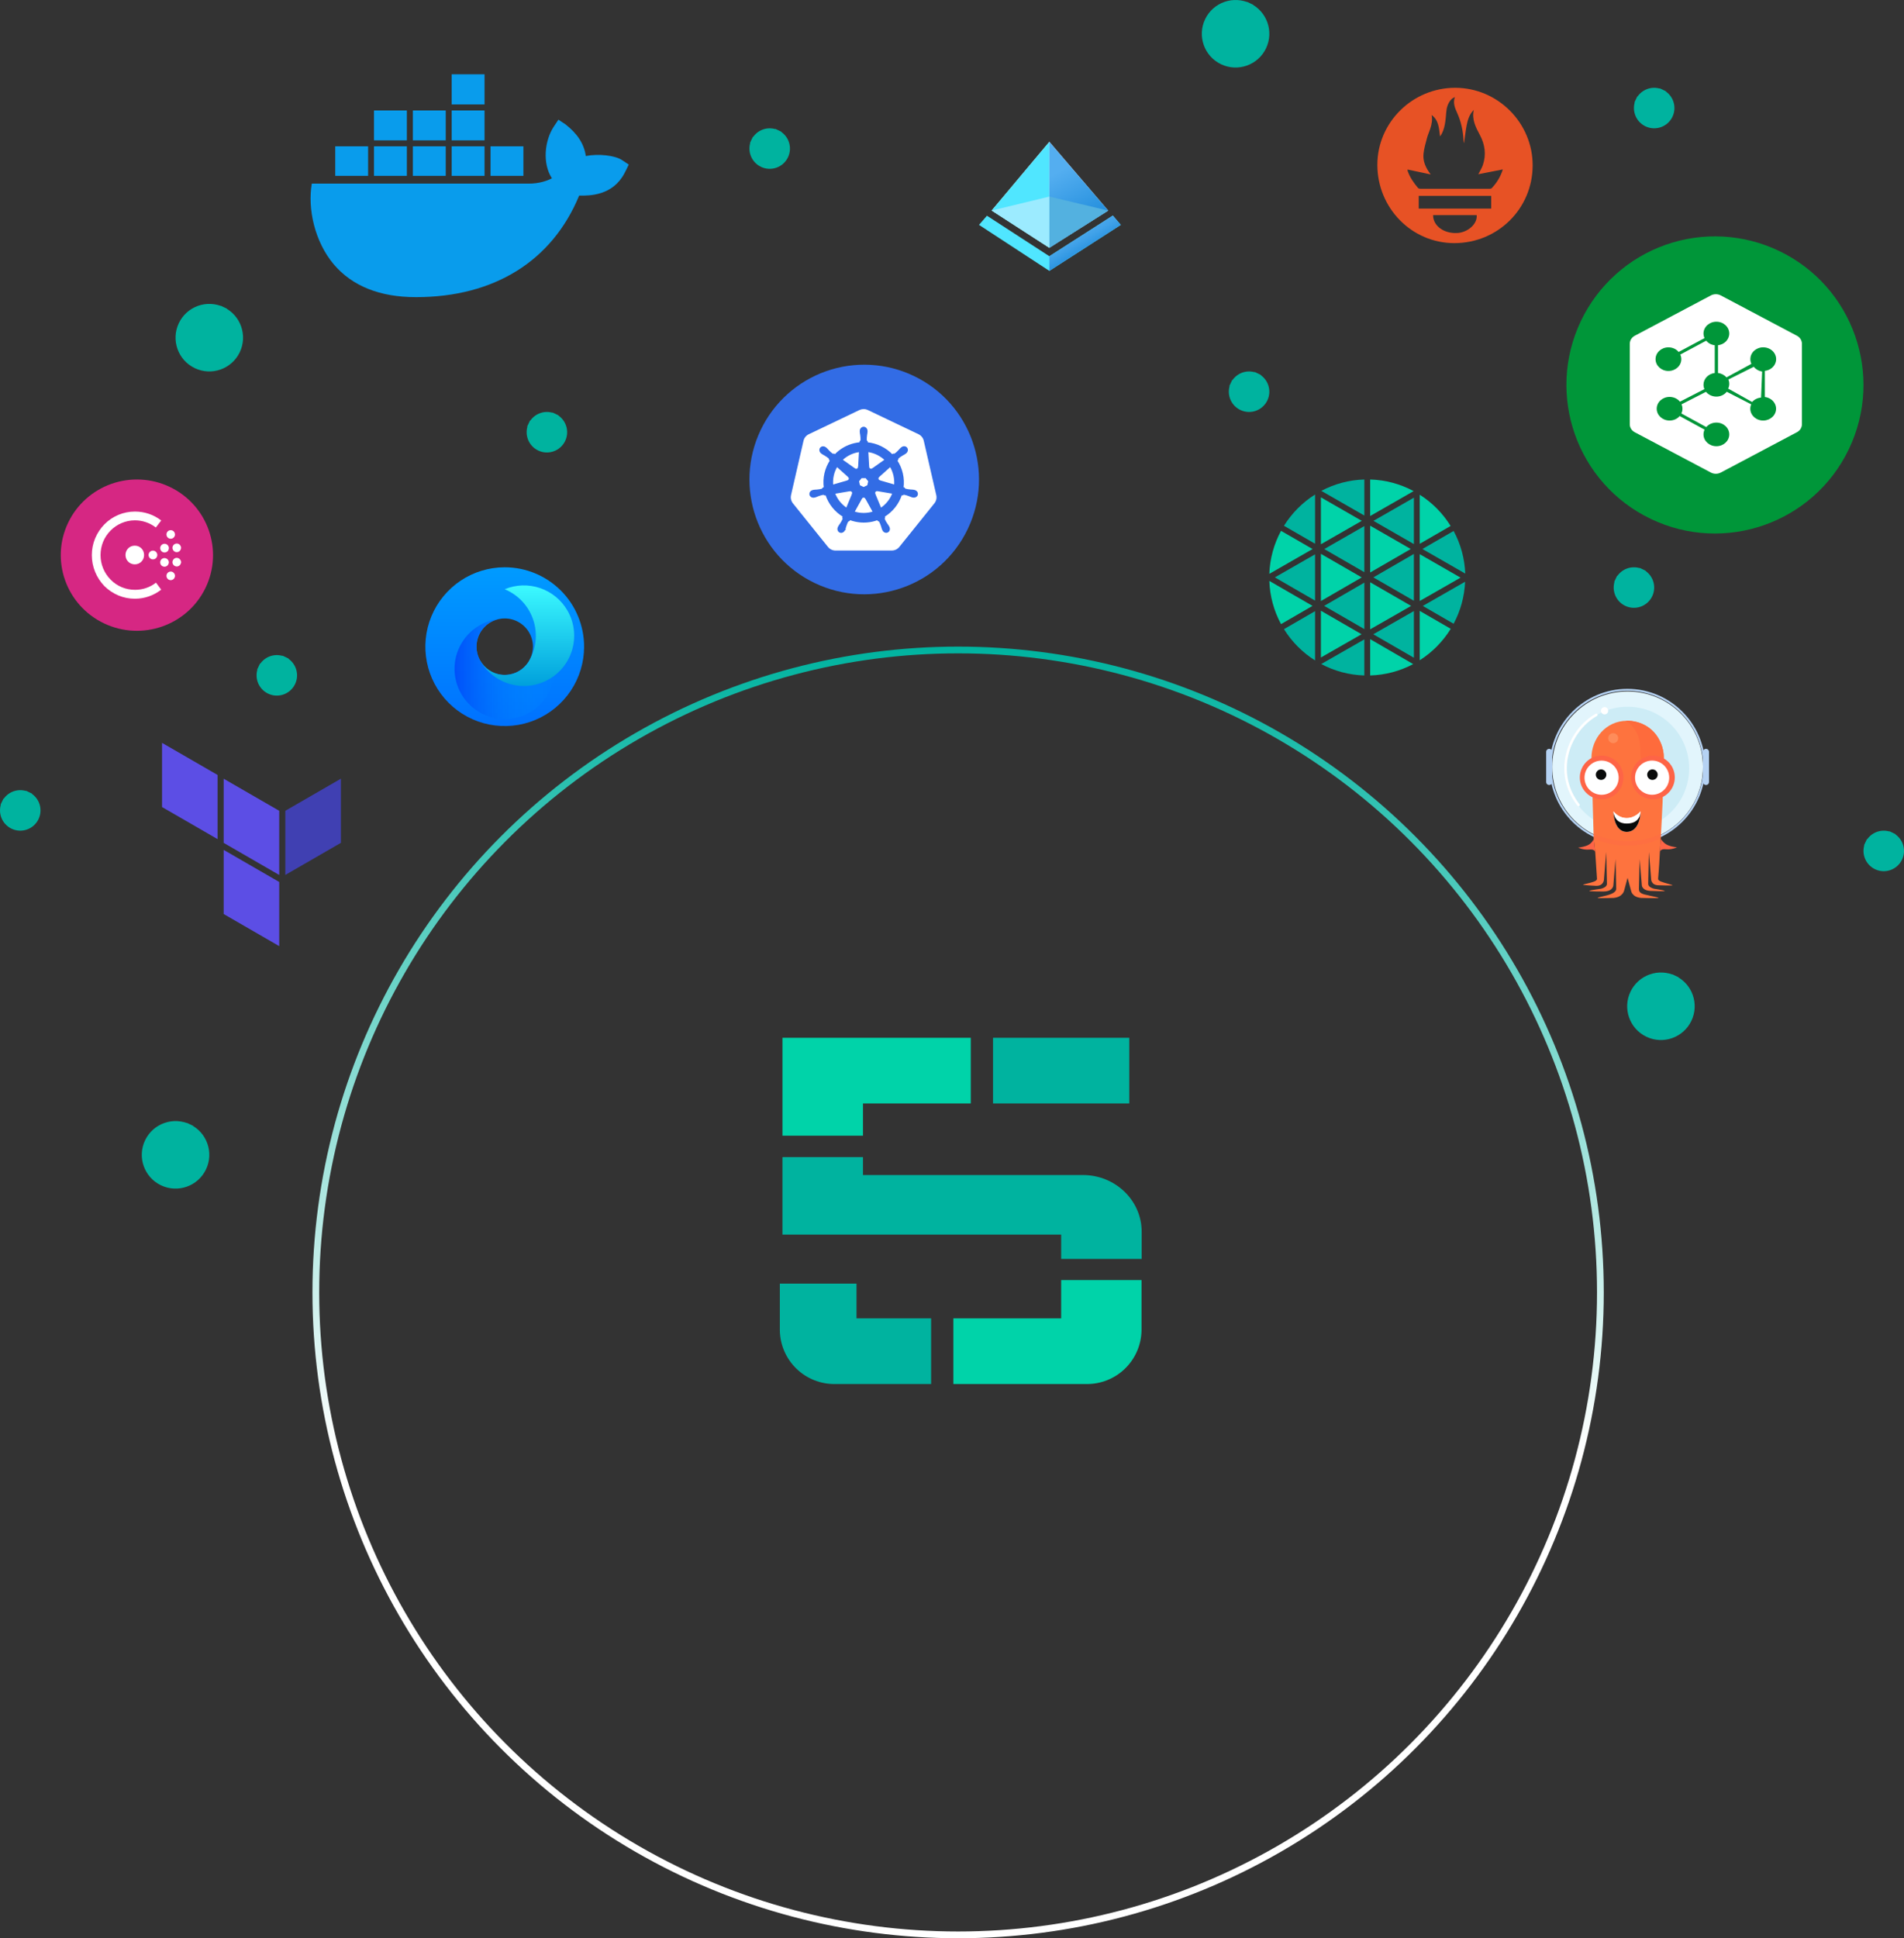 <svg width="100%" viewBox="0 0 282 287" fill="none" xmlns="http://www.w3.org/2000/svg">
  <rect x="0" y="0" width="282" height="287" fill="#333333" stroke="none"/>
  <style>
    .colorMode1 {
      stop-color: #fff
    }
  </style>
  <path
    d="M215.523 13C221.83 13.001 227.008 18.185 227 24.491C226.992 30.893 221.836 36.005 215.391 36C209.09 35.995 203.996 30.806 204 24.398C204.004 18.131 209.193 12.999 215.523 13ZM212.036 17.036C212.181 17.753 212.04 18.423 211.826 19.081C211.678 19.537 211.473 19.976 211.351 20.438C211.15 21.199 210.921 21.965 210.837 22.743C210.717 23.863 211.153 24.849 211.9 25.829L208.467 25.101C208.473 25.21 208.467 25.252 208.479 25.287C208.804 26.25 209.377 27.062 210.019 27.827C210.086 27.908 210.241 27.95 210.356 27.95C213.779 27.956 217.202 27.956 220.625 27.952C220.732 27.951 220.873 27.931 220.938 27.862C221.672 27.085 222.233 26.199 222.584 25.084L218.949 25.801C219.189 25.327 219.463 24.911 219.62 24.453C220.158 22.888 219.935 21.374 219.163 19.947C218.543 18.802 217.971 17.661 218.28 16.28C217.626 16.932 217.374 17.762 217.215 18.616C217.058 19.458 216.965 20.313 216.844 21.167C216.826 21.141 216.804 21.122 216.8 21.1C216.786 21.011 216.773 20.92 216.768 20.83C216.694 19.43 216.423 18.082 215.851 16.794C215.514 16.036 215.143 15.261 215.49 14.357C215.255 14.482 215.043 14.606 214.89 14.784C214.436 15.313 214.248 15.948 214.2 16.644C214.158 17.238 214.102 17.835 213.993 18.42C213.878 19.034 213.695 19.636 213.286 20.2C213.121 18.995 213.102 17.802 212.036 17.036ZM220.862 29.007H210.125V30.887H220.862V29.007ZM212.254 31.858C212.245 33.424 213.827 34.59 215.783 34.505C217.403 34.435 218.837 33.151 218.714 31.858H212.254Z"
    fill="#E75225" />
  <circle cx="141.905" cy="191.372" r="95.128" stroke="url(#paint0_linear_12903_18518)" />
  <path d="M167.256 153.667H147.076V163.388H167.256V153.667Z" fill="#00B39F" />
  <path
    d="M169.093 186.416V182.388C169.093 177.749 165.191 173.989 160.382 173.989H127.814V171.339H115.891V182.815H157.169V186.416H169.093Z"
    fill="#00B39F" />
  <path d="M127.814 168.164V163.388H143.781V153.667H115.891V168.164H127.814Z" fill="#00D3A9" />
  <path
    d="M157.168 189.542V195.214H141.201V204.935H160.873C163.009 204.969 165.071 204.154 166.608 202.67C168.144 201.186 169.03 199.153 169.07 197.017V189.542H157.168Z"
    fill="#00D3A9" />
  <path
    d="M126.857 190.066V195.214H137.906V204.935H123.699C121.563 204.968 119.5 204.154 117.964 202.67C116.428 201.186 115.542 199.153 115.502 197.017V190.066H126.857Z"
    fill="#00B39F" />
  <path fill-rule="evenodd" clip-rule="evenodd"
    d="M244.503 76.838C233.546 71.593 228.916 58.457 234.161 47.499C236.68 42.237 241.186 38.191 246.687 36.251C252.189 34.312 258.236 34.637 263.497 37.156C274.454 42.402 279.084 55.538 273.839 66.496C268.594 77.454 255.459 82.084 244.503 76.838V76.838Z"
    fill="#009639" />
  <path
    d="M259.749 54.31L255.989 56.193C256.086 56.407 256.126 56.651 256.118 56.895C256.11 57.123 256.054 57.345 255.957 57.544L259.507 59.523C259.829 59.154 260.304 58.91 260.827 58.873L260.989 55.019C260.948 55.012 260.916 55.004 260.876 54.997C260.401 54.894 260.014 54.643 259.749 54.31Z"
    fill="white" />
  <path
    d="M266.134 49.71L254.88 43.752C254.421 43.501 253.849 43.501 253.382 43.752L242.136 49.71C241.669 49.954 241.387 50.404 241.387 50.899V62.816C241.379 63.06 241.452 63.296 241.581 63.503C241.709 63.71 241.903 63.887 242.128 64.005L253.382 69.964C253.841 70.215 254.413 70.215 254.88 69.964L266.134 64.005C266.601 63.761 266.883 63.311 266.883 62.816V50.899C266.883 50.412 266.601 49.954 266.134 49.71ZM261.449 58.792C262.487 58.947 263.196 59.848 263.027 60.8C262.858 61.753 261.875 62.403 260.837 62.248C259.798 62.093 259.09 61.192 259.259 60.239C259.283 60.106 259.324 59.988 259.372 59.87L255.749 58.01C255.403 58.445 254.839 58.726 254.212 58.726C253.584 58.726 253.02 58.445 252.674 58.017L249.051 59.87C249.14 60.069 249.188 60.291 249.188 60.52C249.188 60.771 249.132 61.007 249.027 61.221L252.714 63.237C253.06 62.831 253.608 62.573 254.212 62.573C255.266 62.573 256.119 63.355 256.119 64.323C256.119 65.29 255.266 66.073 254.212 66.073C253.157 66.073 252.304 65.29 252.304 64.323C252.304 64.072 252.36 63.835 252.465 63.621L248.778 61.605C248.431 62.011 247.892 62.27 247.28 62.27C246.226 62.27 245.372 61.487 245.372 60.52C245.372 59.553 246.226 58.77 247.28 58.77C247.908 58.77 248.472 59.051 248.818 59.479L252.44 57.618C252.352 57.419 252.304 57.197 252.304 56.968C252.304 56.075 253.028 55.344 253.97 55.233V51.12C253.455 51.061 253.004 50.81 252.698 50.449L248.866 52.501C248.963 52.708 249.019 52.944 249.019 53.181C249.019 54.148 248.166 54.931 247.111 54.931C246.057 54.931 245.203 54.148 245.203 53.181C245.203 52.213 246.057 51.431 247.111 51.431C247.731 51.431 248.278 51.696 248.625 52.117L252.457 50.065C252.36 49.858 252.304 49.622 252.304 49.385C252.304 48.418 253.157 47.635 254.212 47.635C255.266 47.635 256.119 48.418 256.119 49.385C256.119 50.279 255.395 51.01 254.453 51.12V55.233C254.96 55.292 255.411 55.536 255.709 55.883L259.396 53.875C259.251 53.565 259.203 53.21 259.275 52.848C259.476 51.896 260.475 51.276 261.513 51.46C262.552 51.645 263.228 52.56 263.027 53.513C262.866 54.273 262.189 54.827 261.392 54.916V58.777C261.409 58.785 261.433 58.792 261.449 58.792Z"
    fill="white" />
  <path fill-rule="evenodd" clip-rule="evenodd"
    d="M120.661 86.33C112.195 82.276 108.617 72.126 112.67 63.658C114.616 59.592 118.098 56.466 122.349 54.967C126.601 53.468 131.273 53.72 135.339 55.666C143.805 59.72 147.383 69.87 143.33 78.338C139.277 86.805 129.128 90.383 120.661 86.33V86.33Z"
    fill="#326CE5" />
  <path
    d="M127.84 60.575C127.649 60.585 127.462 60.632 127.29 60.714L119.785 64.3C119.591 64.393 119.42 64.528 119.286 64.695C119.151 64.862 119.057 65.057 119.009 65.266L117.157 73.32C117.114 73.506 117.11 73.698 117.143 73.886C117.177 74.073 117.248 74.252 117.352 74.412C117.377 74.451 117.405 74.489 117.434 74.525L122.628 80.984C122.763 81.151 122.933 81.286 123.127 81.378C123.322 81.471 123.535 81.519 123.75 81.519L132.08 81.517C132.296 81.517 132.509 81.469 132.703 81.377C132.897 81.284 133.068 81.15 133.202 80.983L138.395 74.523C138.53 74.356 138.624 74.161 138.672 73.952C138.72 73.744 138.72 73.527 138.672 73.319L136.818 65.264C136.77 65.055 136.675 64.86 136.541 64.693C136.406 64.526 136.236 64.391 136.042 64.298L128.536 60.714C128.319 60.611 128.08 60.563 127.84 60.575V60.575Z"
    fill="white" />
  <path
    d="M127.914 63.316C127.666 63.316 127.465 63.54 127.465 63.815C127.465 63.819 127.466 63.824 127.466 63.828C127.466 63.865 127.464 63.91 127.465 63.943C127.471 64.102 127.506 64.224 127.527 64.37C127.564 64.683 127.596 64.943 127.577 65.185C127.558 65.276 127.49 65.359 127.431 65.417L127.42 65.607C127.15 65.63 126.879 65.671 126.608 65.732C125.442 65.997 124.437 66.598 123.673 67.409C123.623 67.375 123.537 67.313 123.511 67.294C123.431 67.305 123.349 67.329 123.244 67.268C123.043 67.132 122.86 66.946 122.638 66.721C122.537 66.613 122.463 66.51 122.343 66.407C122.315 66.383 122.273 66.351 122.243 66.327C122.149 66.252 122.037 66.213 121.93 66.209C121.792 66.204 121.659 66.258 121.572 66.367C121.417 66.561 121.467 66.858 121.682 67.03C121.684 67.031 121.687 67.033 121.689 67.034C121.719 67.058 121.755 67.089 121.782 67.109C121.91 67.204 122.027 67.252 122.155 67.327C122.423 67.493 122.646 67.631 122.823 67.797C122.892 67.87 122.904 68 122.913 68.056L123.057 68.184C122.286 69.344 121.929 70.777 122.14 72.237L121.952 72.291C121.902 72.355 121.832 72.456 121.759 72.486C121.528 72.559 121.268 72.586 120.954 72.619C120.806 72.631 120.679 72.624 120.523 72.653C120.488 72.66 120.44 72.672 120.403 72.681C120.402 72.681 120.4 72.682 120.399 72.682C120.397 72.683 120.394 72.683 120.392 72.684C120.128 72.748 119.957 72.991 120.012 73.231C120.067 73.471 120.326 73.617 120.592 73.559C120.594 73.559 120.597 73.559 120.599 73.558C120.602 73.558 120.604 73.556 120.607 73.555C120.644 73.547 120.691 73.538 120.723 73.53C120.877 73.488 120.988 73.428 121.127 73.375C121.424 73.268 121.67 73.179 121.91 73.145C122.01 73.137 122.115 73.207 122.168 73.236L122.364 73.202C122.814 74.599 123.759 75.728 124.954 76.437L124.873 76.633C124.902 76.709 124.935 76.812 124.913 76.887C124.825 77.113 124.676 77.351 124.506 77.617C124.424 77.74 124.339 77.836 124.265 77.976C124.247 78.01 124.225 78.062 124.208 78.097C124.092 78.344 124.177 78.629 124.399 78.736C124.622 78.843 124.899 78.73 125.019 78.482C125.019 78.482 125.019 78.482 125.02 78.481C125.02 78.481 125.019 78.481 125.02 78.48C125.037 78.445 125.061 78.399 125.075 78.366C125.139 78.22 125.16 78.095 125.205 77.954C125.324 77.656 125.389 77.343 125.553 77.147C125.597 77.094 125.67 77.073 125.746 77.053L125.848 76.869C126.89 77.269 128.057 77.376 129.223 77.112C129.488 77.051 129.745 76.973 129.993 76.879C130.022 76.93 130.075 77.028 130.089 77.052C130.166 77.077 130.25 77.09 130.319 77.191C130.441 77.4 130.525 77.648 130.627 77.947C130.672 78.088 130.694 78.213 130.757 78.358C130.772 78.392 130.796 78.438 130.813 78.474C130.933 78.722 131.211 78.836 131.434 78.728C131.656 78.621 131.741 78.337 131.625 78.09C131.608 78.054 131.584 78.002 131.566 77.969C131.492 77.828 131.408 77.734 131.326 77.611C131.155 77.345 131.014 77.124 130.927 76.898C130.891 76.781 130.933 76.708 130.962 76.633C130.945 76.613 130.908 76.503 130.887 76.451C132.13 75.718 133.046 74.546 133.477 73.194C133.535 73.203 133.636 73.221 133.668 73.227C133.736 73.183 133.798 73.124 133.92 73.134C134.16 73.169 134.406 73.258 134.703 73.365C134.841 73.417 134.953 73.479 135.106 73.52C135.139 73.529 135.185 73.537 135.222 73.545C135.225 73.546 135.228 73.547 135.231 73.548C135.233 73.548 135.236 73.548 135.238 73.549C135.504 73.606 135.763 73.46 135.818 73.221C135.872 72.981 135.702 72.737 135.437 72.673C135.399 72.665 135.344 72.65 135.307 72.643C135.151 72.613 135.023 72.62 134.876 72.608C134.562 72.575 134.302 72.549 134.071 72.476C133.976 72.439 133.909 72.327 133.877 72.281L133.695 72.228C133.789 71.548 133.764 70.839 133.601 70.131C133.437 69.416 133.147 68.762 132.76 68.185C132.806 68.143 132.894 68.065 132.919 68.042C132.926 67.962 132.92 67.877 133.003 67.788C133.18 67.622 133.403 67.484 133.671 67.319C133.799 67.244 133.917 67.195 134.045 67.101C134.074 67.079 134.113 67.046 134.144 67.021C134.359 66.849 134.409 66.553 134.254 66.359C134.099 66.165 133.799 66.147 133.584 66.319C133.553 66.343 133.512 66.374 133.484 66.398C133.364 66.502 133.289 66.604 133.188 66.712C132.966 66.937 132.783 67.125 132.582 67.26C132.495 67.311 132.367 67.293 132.309 67.29L132.139 67.412C131.164 66.39 129.838 65.737 128.41 65.61C128.406 65.55 128.4 65.442 128.399 65.409C128.341 65.354 128.27 65.306 128.252 65.185C128.233 64.943 128.265 64.683 128.303 64.37C128.324 64.224 128.359 64.102 128.365 63.943C128.366 63.907 128.364 63.854 128.364 63.815C128.364 63.54 128.162 63.316 127.914 63.316H127.914ZM127.352 66.8L127.219 69.157L127.209 69.161C127.2 69.372 127.026 69.541 126.813 69.541C126.726 69.541 126.646 69.513 126.58 69.465L126.576 69.467L124.644 68.097C125.238 67.513 125.998 67.082 126.873 66.883C127.033 66.847 127.193 66.82 127.352 66.8ZM128.478 66.8C129.5 66.926 130.445 67.389 131.169 68.098L129.249 69.459L129.243 69.456C129.072 69.581 128.832 69.55 128.7 69.383C128.645 69.315 128.617 69.235 128.613 69.154L128.611 69.153L128.478 66.8ZM123.944 68.977L125.708 70.555L125.706 70.565C125.865 70.703 125.889 70.943 125.756 71.11C125.701 71.178 125.629 71.224 125.55 71.245L125.548 71.253L123.287 71.906C123.172 70.853 123.42 69.83 123.944 68.977ZM131.873 68.978C132.135 69.403 132.333 69.877 132.451 70.392C132.568 70.9 132.597 71.408 132.549 71.898L130.276 71.243L130.275 71.234C130.071 71.178 129.946 70.971 129.993 70.763C130.013 70.678 130.058 70.606 130.119 70.553L130.118 70.548L131.873 68.978H131.873ZM127.553 70.677H128.275L128.724 71.239L128.563 71.939L127.914 72.251L127.264 71.938L127.102 71.237L127.553 70.677ZM129.87 72.599C129.9 72.597 129.931 72.6 129.961 72.605L129.965 72.6L132.304 72.996C131.961 73.958 131.306 74.791 130.431 75.348L129.523 73.155L129.526 73.151C129.442 72.958 129.526 72.73 129.718 72.638C129.767 72.614 129.818 72.601 129.87 72.599H129.87ZM125.941 72.608C126.119 72.611 126.28 72.734 126.321 72.916C126.34 73.001 126.331 73.086 126.299 73.16L126.306 73.169L125.407 75.34C124.567 74.801 123.898 73.994 123.54 73.004L125.859 72.61L125.863 72.615C125.889 72.61 125.915 72.608 125.941 72.608V72.608ZM127.9 73.559C127.962 73.557 128.025 73.57 128.085 73.599C128.164 73.636 128.225 73.696 128.263 73.768H128.271L129.415 75.833C129.266 75.883 129.114 75.925 128.958 75.961C128.083 76.159 127.212 76.099 126.423 75.83L127.563 73.769H127.565C127.633 73.641 127.763 73.564 127.9 73.559Z"
    fill="#326CE5" stroke="#326CE5" stroke-width="0.25" />
  <path fill-rule="evenodd" clip-rule="evenodd"
    d="M15.409 92.304C9.792 89.633 7.419 82.944 10.108 77.365C11.399 74.685 13.708 72.625 16.528 71.637C19.348 70.65 22.448 70.815 25.145 72.098C30.761 74.769 33.134 81.458 30.445 87.038C27.757 92.618 21.025 94.975 15.409 92.304V92.304Z"
    fill="#D62783" />
  <path fill-rule="evenodd" clip-rule="evenodd"
    d="M19.964 83.567C19.19 83.567 18.588 82.961 18.588 82.181C18.588 81.401 19.19 80.795 19.964 80.795C20.738 80.795 21.34 81.401 21.34 82.181C21.34 82.961 20.738 83.567 19.964 83.567"
    fill="white" />
  <path fill-rule="evenodd" clip-rule="evenodd"
    d="M22.653 82.831C22.309 82.831 22.008 82.549 22.008 82.181C22.008 81.834 22.287 81.531 22.653 81.531C22.997 81.531 23.298 81.813 23.298 82.181C23.298 82.549 22.997 82.831 22.653 82.831V82.831ZM24.975 83.437C24.889 83.783 24.545 83.978 24.201 83.891C23.857 83.805 23.663 83.458 23.749 83.112C23.835 82.766 24.179 82.57 24.523 82.657C24.845 82.743 25.061 83.046 24.996 83.393C24.996 83.393 24.996 83.415 24.975 83.436L24.975 83.437ZM24.523 81.79C24.179 81.877 23.835 81.66 23.749 81.314C23.663 80.967 23.878 80.621 24.222 80.534C24.566 80.447 24.91 80.664 24.996 81.011C25.017 81.097 25.017 81.184 24.996 81.27C24.974 81.509 24.802 81.725 24.523 81.79H24.523ZM26.802 83.35C26.737 83.696 26.414 83.934 26.07 83.87C25.726 83.805 25.49 83.48 25.554 83.133C25.619 82.787 25.941 82.548 26.285 82.613C26.608 82.678 26.845 82.981 26.823 83.306C26.802 83.328 26.802 83.328 26.802 83.35H26.802ZM26.287 81.748C25.943 81.813 25.62 81.575 25.556 81.228C25.491 80.882 25.727 80.556 26.072 80.492C26.416 80.427 26.738 80.665 26.803 81.011C26.803 81.076 26.824 81.12 26.803 81.184C26.781 81.466 26.566 81.704 26.287 81.748ZM25.835 85.581C25.663 85.885 25.276 85.993 24.975 85.82C24.674 85.646 24.566 85.256 24.738 84.953C24.91 84.65 25.298 84.542 25.599 84.715C25.814 84.845 25.942 85.083 25.921 85.321C25.9 85.408 25.878 85.495 25.835 85.581V85.581ZM25.599 79.69C25.298 79.864 24.91 79.755 24.738 79.452C24.567 79.149 24.674 78.759 24.975 78.586C25.276 78.412 25.663 78.521 25.835 78.824C25.9 78.954 25.921 79.062 25.921 79.192C25.9 79.387 25.792 79.582 25.599 79.69"
    fill="white" />
  <path
    d="M19.985 88.657C18.265 88.657 16.674 87.985 15.449 86.772C14.266 85.538 13.6 83.913 13.6 82.202C13.6 80.469 14.266 78.867 15.47 77.632C16.674 76.419 18.287 75.748 19.985 75.748C21.405 75.748 22.759 76.203 23.877 77.069L23.082 78.109C22.179 77.416 21.104 77.048 19.986 77.048C18.631 77.048 17.341 77.589 16.374 78.564C15.407 79.539 14.89 80.817 14.89 82.203C14.89 83.567 15.428 84.867 16.395 85.841C17.363 86.816 18.632 87.336 20.008 87.336C21.147 87.336 22.223 86.967 23.104 86.274L23.878 87.314C22.76 88.18 21.405 88.656 19.986 88.656L19.985 88.657Z"
    fill="white" />
  <path d="M202.936 77.839V84.771L208.943 81.293L202.936 77.839Z" fill="#00D3A9" />
  <path d="M202.936 86.219V93.185L208.999 89.718L202.936 86.219Z" fill="#00D3A9" />
  <path d="M202.071 84.723V77.897L196.139 81.299L202.071 84.723Z" fill="#00B39F" />
  <path d="M190.17 93.159C191.334 95.032 192.907 96.615 194.772 97.791V90.496L190.17 93.159Z" fill="#00B39F" />
  <path d="M202.072 93.151V86.271L196.125 89.714L202.072 93.151Z" fill="#00B39F" />
  <path d="M195.639 97.357L201.661 93.914L195.639 90.432V97.357Z" fill="#00D3A9" />
  <path d="M209.41 97.394V90.479L203.396 93.918L209.41 97.394Z" fill="#00B39F" />
  <path d="M215.295 92.358C216.323 90.439 216.904 88.312 216.995 86.138L210.734 89.723L215.295 92.358Z"
    fill="#00B39F" />
  <path d="M210.275 88.988L216.319 85.531L210.275 82.058V88.988Z" fill="#00D3A9" />
  <path d="M209.41 80.564V73.691L203.424 77.123L209.41 80.564Z" fill="#00B39F" />
  <path d="M209.409 88.958V82.022L203.41 85.495L209.409 88.958Z" fill="#00B39F" />
  <path d="M195.639 82.009V88.996L201.683 85.497L195.639 82.009Z" fill="#00D3A9" />
  <path d="M202.072 71C199.847 71.063 197.667 71.639 195.701 72.683L202.072 76.337V71Z" fill="#00B39F" />
  <path d="M195.639 73.644V80.59L201.687 77.121L195.639 73.644Z" fill="#00D3A9" />
  <path d="M194.772 73.222C192.908 74.399 191.334 75.983 190.17 77.854L194.772 80.511V73.222Z" fill="#00B39F" />
  <path d="M209.371 72.719C207.389 71.653 205.185 71.064 202.936 71V76.406L209.371 72.719Z" fill="#00D3A9" />
  <path d="M188 86.017C188.075 88.255 188.669 90.445 189.734 92.414L194.396 89.714L188 86.017Z" fill="#00D3A9" />
  <path d="M189.734 78.602C188.672 80.562 188.079 82.742 188 84.971L194.403 81.297L189.734 78.602Z"
    fill="#00D3A9" />
  <path d="M195.689 98.324C197.657 99.374 199.842 99.953 202.071 100.016V94.675L195.689 98.324Z" fill="#00B39F" />
  <path d="M214.849 77.878C213.692 76.011 212.129 74.43 210.275 73.252V80.521L214.849 77.878Z" fill="#00D3A9" />
  <path d="M210.275 97.767C212.138 96.581 213.708 94.988 214.866 93.108L210.275 90.456V97.767Z" fill="#00D3A9" />
  <path d="M217.016 84.93C216.934 82.723 216.346 80.565 215.297 78.621L210.674 81.291L217.016 84.93Z"
    fill="#00B39F" />
  <path d="M202.936 100.016C205.16 99.953 207.339 99.377 209.304 98.333L202.936 94.642V100.016Z" fill="#00D3A9" />
  <path d="M194.772 88.934V82.082L188.822 85.493L194.772 88.934Z" fill="#00B39F" />
  <path
    d="M29.057 54.058C26.816 52.985 25.869 50.298 26.942 48.057C27.457 46.98 28.379 46.153 29.504 45.756C30.63 45.359 31.866 45.426 32.943 45.941L33.158 45.49L32.943 45.941C35.184 47.014 36.131 49.701 35.058 51.942C33.985 54.184 31.299 55.131 29.057 54.058Z"
    fill="#00B39F" stroke="#00B39F" />
  <path
    d="M244.057 153.058C241.816 151.985 240.869 149.298 241.942 147.057C242.457 145.98 243.379 145.153 244.504 144.756C245.63 144.359 246.866 144.426 247.943 144.941L248.158 144.49L247.943 144.941C250.184 146.014 251.131 148.701 250.058 150.942C248.985 153.184 246.298 154.131 244.057 153.058Z"
    fill="#00B39F" stroke="#00B39F" />
  <path
    d="M181.057 9.058C178.816 7.985 177.869 5.298 178.942 3.057C179.457 1.98 180.379 1.153 181.504 0.756C182.63 0.359 183.866 0.426 184.943 0.941L185.158 0.49L184.943 0.941C187.184 2.014 188.131 4.701 187.058 6.942C185.985 9.184 183.298 10.131 181.057 9.058Z"
    fill="#00B39F" stroke="#00B39F" />
  <path
    d="M24.057 175.058C21.816 173.985 20.869 171.298 21.942 169.057C22.457 167.98 23.379 167.153 24.504 166.756C25.63 166.359 26.866 166.426 27.943 166.941L28.158 166.49L27.943 166.941C30.184 168.014 31.131 170.701 30.058 172.942C28.985 175.184 26.299 176.131 24.057 175.058Z"
    fill="#00B39F" stroke="#00B39F" />
  <path
    d="M111.746 20.92C111.15 22.166 111.676 23.658 112.921 24.254C114.166 24.85 115.658 24.324 116.254 23.079C116.85 21.834 116.324 20.341 115.079 19.745L115.293 19.298L115.079 19.745C114.481 19.459 113.794 19.422 113.169 19.642C112.544 19.863 112.032 20.322 111.746 20.92ZM111.746 20.92L111.295 20.704L111.746 20.92Z"
    fill="#00B39F" stroke="#00B39F" />
  <path
    d="M78.746 62.92C78.15 64.165 78.676 65.658 79.921 66.254C81.166 66.85 82.658 66.324 83.254 65.079C83.85 63.834 83.324 62.341 82.079 61.745L82.293 61.298L82.079 61.745C81.481 61.459 80.794 61.422 80.169 61.642C79.544 61.863 79.032 62.322 78.746 62.92ZM78.746 62.92L78.295 62.704L78.746 62.92Z"
    fill="#00B39F" stroke="#00B39F" />
  <path
    d="M182.746 56.92C182.15 58.166 182.676 59.658 183.921 60.254C185.166 60.85 186.658 60.324 187.254 59.079C187.85 57.834 187.324 56.341 186.079 55.745L186.293 55.298L186.079 55.745C185.481 55.459 184.794 55.422 184.169 55.642C183.544 55.863 183.032 56.322 182.746 56.92ZM182.746 56.92L182.295 56.704L182.746 56.92Z"
    fill="#00B39F" stroke="#00B39F" />
  <path
    d="M276.746 124.92C276.15 126.166 276.676 127.658 277.921 128.254C279.166 128.85 280.658 128.324 281.254 127.079C281.85 125.834 281.324 124.341 280.079 123.745L280.293 123.298L280.079 123.745C279.481 123.459 278.794 123.422 278.169 123.642C277.544 123.863 277.032 124.322 276.746 124.92ZM276.746 124.92L276.295 124.704L276.746 124.92Z"
    fill="#00B39F" stroke="#00B39F" />
  <path
    d="M239.746 85.92C239.15 87.165 239.676 88.658 240.921 89.254C242.166 89.85 243.658 89.324 244.254 88.079C244.85 86.834 244.324 85.341 243.079 84.745L243.293 84.298L243.079 84.745C242.481 84.459 241.794 84.422 241.169 84.642C240.544 84.863 240.032 85.322 239.746 85.92ZM239.746 85.92L239.295 85.704L239.746 85.92Z"
    fill="#00B39F" stroke="#00B39F" />
  <path
    d="M38.746 98.92C38.15 100.166 38.676 101.658 39.921 102.254C41.166 102.85 42.658 102.324 43.254 101.079C43.85 99.834 43.324 98.341 42.079 97.745L42.293 97.298L42.079 97.745C41.481 97.459 40.794 97.422 40.169 97.642C39.544 97.863 39.032 98.322 38.746 98.92ZM38.746 98.92L38.295 98.704L38.746 98.92Z"
    fill="#00B39F" stroke="#00B39F" />
  <path
    d="M242.746 14.92C242.15 16.166 242.676 17.658 243.921 18.254C245.166 18.85 246.658 18.324 247.254 17.079C247.85 15.834 247.324 14.341 246.079 13.745L246.293 13.298L246.079 13.745C245.481 13.459 244.794 13.422 244.169 13.642C243.544 13.863 243.032 14.322 242.746 14.92ZM242.746 14.92L242.295 14.704L242.746 14.92Z"
    fill="#00B39F" stroke="#00B39F" />
  <path
    d="M0.746 118.92C0.15 120.166 0.676 121.658 1.921 122.254C3.166 122.85 4.658 122.324 5.254 121.079C5.85 119.834 5.324 118.341 4.079 117.745L4.293 117.298L4.079 117.745C3.481 117.459 2.794 117.422 2.169 117.642C1.544 117.863 1.032 118.322 0.746 118.92ZM0.746 118.92L0.295 118.704L0.746 118.92Z"
    fill="#00B39F" stroke="#00B39F" />
  <path fill-rule="evenodd" clip-rule="evenodd"
    d="M41.355 140.093V130.596L33.129 125.845V135.342L41.355 140.093ZM41.355 129.558L33.129 124.807V115.306L41.355 120.057V129.558Z"
    fill="#5C4EE5" />
  <path fill-rule="evenodd" clip-rule="evenodd" d="M50.489 124.803V115.302L42.26 120.053V129.554L50.489 124.803Z"
    fill="#4040B2" />
  <path fill-rule="evenodd" clip-rule="evenodd" d="M32.226 124.251V114.75L24 110V119.501L32.226 124.251Z"
    fill="#5C4EE5" />
  <path
    d="M242.981 120.148C242.981 121.323 242.199 121.948 240.934 121.948C239.67 121.948 238.975 121.207 238.975 120.148C238.975 120.148 239.67 121.129 240.934 121.129C242.199 121.129 242.981 120.148 242.981 120.148H242.981Z"
    fill="white" />
  <path
    d="M241.062 124.73C247.226 124.73 252.223 119.729 252.223 113.56C252.223 107.391 247.226 102.391 241.062 102.391C234.898 102.391 229.9 107.391 229.9 113.56C229.9 119.729 234.898 124.73 241.062 124.73Z"
    fill="#E2F5FC" />
  <path
    d="M241.06 122.906C246.099 122.906 250.183 118.818 250.183 113.776C250.183 108.734 246.099 104.646 241.06 104.646C236.022 104.646 231.938 108.734 231.938 113.776C231.938 118.818 236.022 122.906 241.06 122.906Z"
    fill="#CDECF6" />
  <path
    d="M237.649 105.778C237.72 105.778 237.79 105.765 237.855 105.737C237.921 105.71 237.98 105.671 238.03 105.621C238.08 105.571 238.12 105.511 238.147 105.446C238.174 105.38 238.188 105.31 238.188 105.24C238.188 105.169 238.174 105.099 238.147 105.033C238.12 104.968 238.08 104.909 238.03 104.859C237.98 104.808 237.921 104.769 237.855 104.742C237.79 104.715 237.72 104.701 237.649 104.701C237.506 104.701 237.369 104.757 237.268 104.859C237.167 104.96 237.11 105.097 237.11 105.24C237.11 105.382 237.167 105.52 237.268 105.621C237.369 105.722 237.506 105.778 237.649 105.778ZM233.64 119.306C233.654 119.326 233.673 119.344 233.695 119.357C233.716 119.37 233.74 119.379 233.765 119.382C233.79 119.386 233.816 119.385 233.84 119.378C233.864 119.372 233.887 119.36 233.907 119.345C233.927 119.329 233.944 119.31 233.956 119.287C233.968 119.265 233.976 119.241 233.978 119.216C233.981 119.191 233.978 119.165 233.97 119.141C233.963 119.117 233.95 119.095 233.934 119.076C230.288 114.417 232.391 108.379 236.528 106.008C236.569 105.983 236.598 105.942 236.609 105.896C236.621 105.849 236.614 105.8 236.59 105.758C236.566 105.716 236.527 105.685 236.481 105.672C236.435 105.658 236.386 105.663 236.343 105.685C232.041 108.149 229.832 114.439 233.64 119.306Z"
    fill="white" />
  <path
    d="M229.8 111.343C229.8 111.324 229.797 111.305 229.789 111.287C229.782 111.27 229.771 111.254 229.758 111.24C229.744 111.227 229.728 111.216 229.711 111.209C229.693 111.201 229.674 111.198 229.655 111.198C229.636 111.198 229.617 111.201 229.599 111.209C229.582 111.216 229.566 111.227 229.552 111.24C229.539 111.254 229.528 111.27 229.521 111.287C229.514 111.305 229.51 111.324 229.51 111.343H229.8ZM229.51 115.718C229.51 115.737 229.514 115.756 229.521 115.774C229.528 115.791 229.539 115.807 229.552 115.821C229.566 115.834 229.582 115.845 229.599 115.852C229.617 115.86 229.636 115.863 229.655 115.863C229.674 115.863 229.693 115.86 229.711 115.852C229.728 115.845 229.744 115.834 229.758 115.821C229.771 115.807 229.782 115.791 229.789 115.774C229.797 115.756 229.8 115.737 229.8 115.718H229.51ZM252.555 111.322C252.555 111.284 252.539 111.247 252.512 111.219C252.485 111.192 252.448 111.177 252.409 111.177C252.371 111.177 252.334 111.192 252.307 111.219C252.279 111.247 252.264 111.284 252.264 111.322H252.555ZM252.264 115.697C252.264 115.736 252.279 115.773 252.307 115.8C252.334 115.827 252.371 115.843 252.409 115.843C252.448 115.843 252.485 115.827 252.512 115.8C252.539 115.773 252.555 115.736 252.555 115.697H252.264ZM241.032 125.061C247.396 125.061 252.555 119.899 252.555 113.531H252.264C252.264 119.739 247.235 124.771 241.032 124.771V125.061ZM252.555 113.531C252.555 107.162 247.396 102 241.032 102V102.291C247.235 102.291 252.264 107.323 252.264 113.531H252.555ZM241.032 102C234.668 102 229.51 107.163 229.51 113.531H229.8C229.8 107.322 234.829 102.291 241.032 102.291V102ZM229.51 113.531C229.51 119.899 234.668 125.061 241.032 125.061V124.771C234.829 124.771 229.8 119.739 229.8 113.531H229.51ZM229.51 111.343V115.718H229.8V111.343H229.51ZM252.264 111.322V115.697H252.555V111.322H252.264Z"
    fill="#B5D2F3" />
  <path
    d="M229.9 111.351C229.902 111.29 229.893 111.23 229.871 111.173C229.85 111.116 229.817 111.064 229.775 111.02C229.733 110.976 229.683 110.942 229.627 110.918C229.571 110.894 229.511 110.882 229.45 110.882C229.389 110.882 229.329 110.894 229.273 110.918C229.218 110.942 229.167 110.976 229.125 111.02C229.083 111.064 229.05 111.116 229.029 111.173C229.008 111.23 228.998 111.29 229 111.351V115.77C228.998 115.83 229.008 115.891 229.029 115.948C229.05 116.005 229.083 116.056 229.125 116.1C229.167 116.144 229.218 116.179 229.273 116.203C229.329 116.227 229.389 116.239 229.45 116.239C229.511 116.239 229.571 116.227 229.627 116.203C229.683 116.179 229.733 116.144 229.775 116.1C229.817 116.056 229.85 116.005 229.871 115.948C229.893 115.891 229.902 115.83 229.9 115.77V111.351ZM253.122 111.351C253.124 111.29 253.115 111.23 253.093 111.173C253.072 111.116 253.039 111.064 252.997 111.02C252.955 110.976 252.905 110.942 252.849 110.918C252.793 110.894 252.733 110.882 252.672 110.882C252.611 110.882 252.551 110.894 252.496 110.918C252.44 110.942 252.389 110.976 252.347 111.02C252.305 111.064 252.272 111.116 252.251 111.173C252.23 111.23 252.22 111.29 252.223 111.351V115.77C252.22 115.83 252.23 115.891 252.251 115.948C252.272 116.005 252.305 116.056 252.347 116.1C252.389 116.144 252.44 116.179 252.496 116.203C252.551 116.227 252.611 116.239 252.672 116.239C252.733 116.239 252.793 116.227 252.849 116.203C252.905 116.179 252.955 116.144 252.997 116.1C253.039 116.056 253.072 116.005 253.093 115.948C253.115 115.891 253.124 115.83 253.122 115.77V111.351Z"
    fill="#B5D2F3" />
  <path
    d="M236.108 130.533C236.628 130.321 236.522 130.11 236.522 130.004L236.269 126.162L236.046 124.24L235.709 112.238C235.709 109.39 237.815 106.728 240.994 106.728C244.173 106.728 246.423 109.29 246.428 112.24C246.336 117.938 246.183 120.106 245.968 124.198C245.942 124.757 245.869 125.604 245.845 126.121C245.725 128.681 245.59 129.935 245.59 130.004C245.59 130.11 245.485 130.321 246.004 130.533C246.524 130.745 247.726 131.019 247.726 131.086C247.726 131.153 245.696 131.086 245.696 131.086C244.533 131.086 244.533 130.215 244.533 130.004C244.533 129.792 244.215 126.16 244.215 126.16L244.11 130.851C244.11 131.062 244.215 131.38 244.956 131.591C244.956 131.591 246.571 131.836 246.571 131.924C246.571 132.012 244.639 131.924 244.639 131.924C243.167 131.924 243.167 131.062 243.167 131.062L242.85 127.218C242.85 127.218 242.743 131.062 242.743 131.591C242.743 132.006 242.815 132.323 243.97 132.535C244.527 132.689 245.653 132.881 245.653 132.958C245.653 133.035 243.085 132.958 243.085 132.958C241.71 132.852 241.58 131.899 241.58 131.899L241.059 129.984L240.54 131.9C240.54 131.9 240.329 132.852 238.954 132.958C238.954 132.958 236.622 133.035 236.622 132.958C236.622 132.881 237.556 132.709 238.15 132.535C238.954 132.298 239.377 132.006 239.377 131.591C239.377 131.062 239.271 127.217 239.271 127.217L238.954 131.062C238.954 131.062 238.954 132.006 237.482 132.006C237.482 132.006 235.386 132.012 235.386 131.923C235.386 131.835 237.156 131.591 237.156 131.591C237.896 131.38 238.002 131.062 238.002 130.85L237.896 126.159C237.896 126.159 237.579 129.792 237.579 130.003C237.579 130.215 237.579 131.168 236.416 131.168C236.416 131.168 234.459 131.071 234.459 131.004C234.459 130.937 235.587 130.744 236.107 130.533L236.108 130.533Z"
    fill="#FE733E" />
  <path
    d="M236.046 124.239C236.046 124.239 235.829 124.771 235.338 125.057C234.848 125.343 234.279 125.436 233.744 125.507C233.744 125.507 234.48 125.875 235.379 125.793C235.943 125.748 236.18 125.891 236.269 126.162L236.046 124.24V124.239ZM245.968 124.198C245.968 124.198 246.285 124.729 246.776 125.016C247.267 125.302 247.835 125.396 248.37 125.466C248.37 125.466 247.635 125.835 246.735 125.753C246.171 125.707 245.934 125.85 245.846 126.121L245.968 124.198Z"
    fill="#FE6446" />
  <path opacity="0.3"
    d="M245.974 124.108L246.015 123.443C243.418 124.669 241.004 124.54 241.004 124.54C241.004 124.54 238.576 124.642 236.025 123.437L236.042 124.083C236.042 124.083 237.861 125.202 241.004 125.202C244.147 125.202 245.974 124.108 245.974 124.108Z"
    fill="#FE6446" />
  <path opacity="0.5"
    d="M238.913 110.044C239.012 110.046 239.11 110.029 239.202 109.993C239.293 109.956 239.377 109.902 239.448 109.833C239.518 109.764 239.574 109.682 239.613 109.591C239.651 109.5 239.671 109.402 239.671 109.303C239.671 109.204 239.651 109.107 239.613 109.016C239.574 108.925 239.518 108.842 239.447 108.773C239.377 108.704 239.293 108.65 239.201 108.614C239.109 108.578 239.011 108.561 238.912 108.563C238.719 108.568 238.535 108.648 238.4 108.786C238.265 108.924 238.189 109.11 238.189 109.304C238.19 109.497 238.265 109.683 238.4 109.821C238.536 109.959 238.719 110.039 238.913 110.044Z"
    fill="#FEA777" />
  <path
    d="M246.416 112.32C246.416 112.32 246.494 111.392 246.088 110.288C244.977 107.257 242.246 106.646 240.773 106.732C240.773 106.732 242.861 107.719 242.958 110.876C243.002 112.276 243.002 112.32 243.002 112.32H246.416Z"
    fill="#FE6B3C" />
  <path
    d="M242.981 120.148C242.981 121.323 242.199 121.948 240.934 121.948C239.67 121.948 238.975 121.207 238.975 120.148C238.975 120.148 239.67 121.129 240.934 121.129C242.199 121.129 242.981 120.148 242.981 120.148H242.981Z"
    fill="white" />
  <path
    d="M242.981 120.148C242.981 121.323 242.199 121.948 240.934 121.948C239.67 121.948 238.975 121.207 238.975 120.148C238.975 120.148 239.67 121.129 240.934 121.129C242.199 121.129 242.981 120.148 242.981 120.148H242.981Z"
    fill="white" />
  <path
    d="M242.981 120.148C242.981 121.323 242.508 123.175 240.934 123.175C239.361 123.175 238.975 121.207 238.975 120.148C238.975 120.148 238.975 121.948 240.934 121.948C243.077 121.948 242.981 120.148 242.981 120.148H242.981Z"
    fill="white" />
  <path
    d="M242.981 120.148C242.981 121.323 242.508 123.175 240.934 123.175C239.361 123.175 238.975 121.207 238.975 120.148C238.975 120.148 238.975 121.948 240.934 121.948C243.077 121.948 242.981 120.148 242.981 120.148H242.981Z"
    fill="#070909" />
  <path
    d="M237.218 118.347C237.643 118.347 238.063 118.263 238.455 118.101C238.847 117.938 239.203 117.7 239.503 117.4C239.803 117.1 240.041 116.744 240.203 116.352C240.365 115.96 240.448 115.539 240.448 115.115C240.448 113.33 239.002 111.883 237.218 111.883C236.794 111.883 236.374 111.967 235.982 112.129C235.59 112.292 235.234 112.53 234.934 112.83C234.634 113.13 234.396 113.486 234.234 113.879C234.072 114.271 233.988 114.691 233.988 115.115C233.988 116.9 235.435 118.347 237.218 118.347Z"
    fill="#FE6446" />
  <path
    d="M237.209 117.686C237.541 117.686 237.87 117.62 238.177 117.493C238.484 117.366 238.763 117.179 238.998 116.944C239.233 116.709 239.419 116.43 239.546 116.123C239.673 115.816 239.738 115.487 239.738 115.155C239.738 114.823 239.673 114.494 239.546 114.187C239.419 113.88 239.233 113.601 238.998 113.366C238.763 113.131 238.484 112.944 238.177 112.817C237.87 112.69 237.541 112.624 237.209 112.624C236.877 112.624 236.548 112.69 236.241 112.817C235.934 112.944 235.655 113.131 235.42 113.366C235.185 113.601 234.999 113.88 234.872 114.187C234.745 114.494 234.68 114.823 234.68 115.155C234.68 115.487 234.745 115.816 234.872 116.123C234.999 116.43 235.185 116.709 235.42 116.944C235.655 117.179 235.934 117.366 236.241 117.493C236.548 117.62 236.877 117.686 237.209 117.686Z"
    fill="white" />
  <path
    d="M237.135 115.483C237.237 115.483 237.338 115.463 237.432 115.424C237.527 115.385 237.612 115.328 237.684 115.256C237.756 115.184 237.814 115.098 237.853 115.004C237.892 114.909 237.912 114.808 237.912 114.706C237.912 114.604 237.892 114.503 237.853 114.409C237.813 114.314 237.756 114.229 237.684 114.157C237.612 114.084 237.526 114.027 237.432 113.988C237.338 113.949 237.236 113.929 237.134 113.929C236.928 113.929 236.731 114.011 236.585 114.157C236.439 114.303 236.357 114.5 236.357 114.706C236.357 114.913 236.439 115.11 236.585 115.256C236.731 115.402 236.929 115.484 237.135 115.483Z"
    fill="#090B0B" />
  <path
    d="M244.824 118.347C245.248 118.347 245.668 118.263 246.06 118.101C246.452 117.938 246.808 117.7 247.108 117.4C247.408 117.1 247.646 116.744 247.808 116.352C247.97 115.96 248.054 115.539 248.053 115.115C248.053 113.33 246.607 111.883 244.823 111.883C244.399 111.883 243.979 111.967 243.587 112.129C243.195 112.292 242.839 112.53 242.539 112.83C242.239 113.13 242.001 113.487 241.839 113.879C241.677 114.271 241.594 114.691 241.594 115.115C241.594 116.9 243.04 118.347 244.824 118.347Z"
    fill="#FE6446" />
  <path
    d="M244.693 117.682C245.026 117.681 245.355 117.616 245.662 117.489C245.969 117.361 246.247 117.175 246.482 116.94C246.717 116.705 246.904 116.426 247.031 116.119C247.158 115.812 247.223 115.483 247.223 115.151C247.223 114.818 247.158 114.489 247.031 114.182C246.904 113.875 246.717 113.596 246.482 113.361C246.247 113.126 245.969 112.94 245.662 112.813C245.355 112.685 245.026 112.62 244.693 112.62C244.361 112.62 244.032 112.685 243.725 112.813C243.418 112.94 243.139 113.126 242.905 113.361C242.67 113.596 242.483 113.875 242.356 114.182C242.229 114.489 242.164 114.818 242.164 115.151C242.164 115.483 242.229 115.812 242.356 116.119C242.483 116.426 242.67 116.705 242.905 116.94C243.139 117.175 243.418 117.361 243.725 117.489C244.032 117.616 244.361 117.681 244.693 117.682Z"
    fill="white" />
  <path
    d="M244.741 115.483C244.947 115.483 245.144 115.401 245.29 115.256C245.436 115.11 245.518 114.912 245.517 114.706C245.517 114.5 245.435 114.302 245.29 114.156C245.144 114.011 244.946 113.929 244.74 113.929C244.638 113.929 244.537 113.949 244.442 113.988C244.348 114.027 244.263 114.085 244.19 114.157C244.118 114.229 244.061 114.315 244.022 114.409C243.983 114.503 243.963 114.604 243.963 114.706C243.963 114.809 243.983 114.91 244.022 115.004C244.061 115.098 244.118 115.184 244.191 115.256C244.263 115.328 244.349 115.385 244.443 115.424C244.537 115.463 244.638 115.484 244.74 115.483H244.741Z"
    fill="#090B0B" />
  <path d="M146.178 31.943L155.418 37.94L164.822 31.92L166 33.297L155.418 40.11L145 33.297L146.178 31.943Z"
    fill="#50E6FF" />
  <path d="M146.879 31.173L155.419 21L164.134 31.185L155.419 36.692L146.879 31.173Z" fill="white" />
  <path d="M155.419 21V36.692L146.879 31.173L155.419 21Z" fill="#50E6FF" />
  <path d="M155.418 21V36.692L164.133 31.185L155.418 21Z" fill="url(#paint1_linear_12903_18518)" />
  <path d="M155.418 29.108L164.133 31.185L155.418 36.692V29.108Z" fill="#53B1E0" />
  <path d="M155.419 36.692L146.879 31.173L155.419 29.108V36.692Z" fill="#9CEBFF" />
  <path d="M155.418 40.11L166 33.297L164.821 31.92L155.418 37.94V40.11Z"
    fill="url(#paint2_linear_12903_18518)" />
  <path d="M71.765 16.358H66.898V20.784H71.765V16.358Z" fill="#099CEC" />
  <path d="M71.765 21.665H66.898V26.04H71.765V21.665Z" fill="#099CEC" />
  <path d="M66.017 16.358H61.15V20.784H66.017V16.358Z" fill="#099CEC" />
  <path d="M77.521 21.665H72.654V26.04H77.521V21.665Z" fill="#099CEC" />
  <path d="M71.765 11H66.898V15.467H71.765V11Z" fill="#099CEC" />
  <path d="M60.259 16.358H55.393V20.784H60.259V16.358Z" fill="#099CEC" />
  <path d="M66.017 21.665H61.15V26.04H66.017V21.665Z" fill="#099CEC" />
  <path
    d="M92.142 23.714C91.076 22.997 88.638 22.741 86.763 23.1C86.517 21.337 85.534 19.79 83.741 18.407L82.706 17.721L82.019 18.756C80.667 20.805 80.298 24.175 81.743 26.399C81.097 26.747 79.847 27.218 78.177 27.188H46.181C45.536 30.927 46.612 35.783 49.419 39.123C52.144 42.35 56.242 44 61.601 44C73.188 44 81.773 38.662 85.779 28.96C87.357 28.991 90.759 28.97 92.5 25.63C92.613 25.446 92.982 24.657 93.125 24.37L92.142 23.714Z"
    fill="#099CEC" />
  <path d="M54.521 21.665H54.511H49.654V26.04H54.521V21.665Z" fill="#099CEC" />
  <path d="M60.259 21.665H55.393V26.04H60.259V21.665Z" fill="#099CEC" />
  <path
    d="M74.76 84C72.434 83.999 70.161 84.688 68.227 85.979C66.293 87.27 64.786 89.106 63.896 91.254C63.005 93.403 62.772 95.766 63.226 98.047C63.679 100.328 64.799 102.423 66.443 104.067C68.087 105.711 70.182 106.831 72.463 107.284C74.743 107.738 77.107 107.505 79.255 106.614C81.404 105.724 83.239 104.217 84.531 102.283C85.822 100.349 86.511 98.076 86.51 95.751C86.509 92.634 85.27 89.646 83.067 87.443C80.864 85.24 77.876 84.001 74.76 84ZM74.76 99.928C73.933 99.929 73.125 99.684 72.437 99.226C71.75 98.767 71.214 98.115 70.897 97.352C70.58 96.589 70.497 95.749 70.657 94.938C70.818 94.128 71.216 93.383 71.799 92.798C72.384 92.214 73.128 91.815 73.938 91.654C74.749 91.492 75.589 91.575 76.353 91.891C77.116 92.207 77.769 92.742 78.228 93.429C78.687 94.116 78.932 94.924 78.932 95.751C78.932 96.857 78.493 97.918 77.712 98.701C76.93 99.484 75.87 99.925 74.764 99.928H74.76Z"
    fill="url(#paint3_linear_12903_18518)" />
  <path
    d="M81.339 100.566C80.491 101.058 79.555 101.378 78.582 101.508C77.61 101.638 76.622 101.574 75.675 101.32C74.728 101.067 73.84 100.629 73.062 100.032C72.284 99.434 71.632 98.689 71.143 97.839C70.787 97.23 70.591 96.541 70.575 95.835C70.558 95.13 70.722 94.432 71.05 93.807C71.378 93.183 71.86 92.652 72.45 92.265C73.04 91.878 73.718 91.648 74.422 91.596C73.008 91.661 71.642 92.128 70.484 92.942C69.326 93.757 68.424 94.885 67.884 96.194C67.345 97.502 67.189 98.938 67.437 100.332C67.684 101.726 68.324 103.02 69.282 104.063C70.239 105.106 71.474 105.855 72.841 106.22C74.209 106.586 75.653 106.555 77.003 106.129C78.353 105.703 79.554 104.902 80.464 103.817C81.375 102.733 81.957 101.412 82.143 100.009C81.889 100.213 81.62 100.399 81.339 100.566Z"
    fill="url(#paint4_linear_12903_18518)" />
  <path
    d="M84.035 90.392C83.131 88.832 81.691 87.654 79.984 87.075C78.276 86.497 76.417 86.558 74.751 87.248C75.061 87.374 75.362 87.524 75.649 87.697C77.352 88.684 78.594 90.305 79.105 92.206C79.615 94.106 79.353 96.131 78.376 97.839C78.272 98.03 78.149 98.209 78.007 98.374C77.582 98.914 77.028 99.339 76.396 99.612C75.765 99.884 75.075 99.995 74.39 99.935C73.705 99.874 73.046 99.644 72.472 99.265C71.898 98.885 71.428 98.369 71.103 97.763C71.114 97.797 71.128 97.83 71.144 97.862C72.135 99.571 73.764 100.817 75.673 101.325C77.582 101.834 79.615 101.563 81.325 100.572C83.034 99.582 84.28 97.953 84.788 96.043C85.297 94.134 85.026 92.101 84.035 90.392Z"
    fill="url(#paint5_linear_12903_18518)" />
  <defs>
    <linearGradient id="paint0_linear_12903_18518" x1="141.905" y1="95.744" x2="141.905" y2="215.368"
      gradientUnits="userSpaceOnUse">
      <stop stop-color="#00B39F" />
      <stop offset="1" class="colorMode1" />
    </linearGradient>
    <linearGradient id="paint1_linear_12903_18518" x1="160.458" y1="35.245" x2="155.056" y2="25.013"
      gradientUnits="userSpaceOnUse">
      <stop stop-color="#1988D9" />
      <stop offset="0.9" stop-color="#54AEF0" />
    </linearGradient>
    <linearGradient id="paint2_linear_12903_18518" x1="158.136" y1="32.27" x2="161.87" y2="38.71"
      gradientUnits="userSpaceOnUse">
      <stop offset="0.1" stop-color="#54AEF0" />
      <stop offset="0.29" stop-color="#4FABEE" />
      <stop offset="0.51" stop-color="#41A2E9" />
      <stop offset="0.74" stop-color="#2A93E0" />
      <stop offset="0.88" stop-color="#1988D9" />
    </linearGradient>
    <linearGradient id="paint3_linear_12903_18518" x1="74.76" y1="107.505" x2="74.76" y2="84"
      gradientUnits="userSpaceOnUse">
      <stop stop-color="#0071FF" />
      <stop offset="1" stop-color="#009BFF" />
    </linearGradient>
    <linearGradient id="paint4_linear_12903_18518" x1="67.312" y1="99.038" x2="82.143" y2="99.038"
      gradientUnits="userSpaceOnUse">
      <stop stop-color="#0050FA" />
      <stop offset="1" stop-color="#00A0FF" stop-opacity="0" />
    </linearGradient>
    <linearGradient id="paint5_linear_12903_18518" x1="78.075" y1="101.567" x2="78.075" y2="86.664"
      gradientUnits="userSpaceOnUse">
      <stop stop-color="#00A0DC" />
      <stop offset="1" stop-color="#3CFAFF" />
    </linearGradient>
  </defs>
</svg>